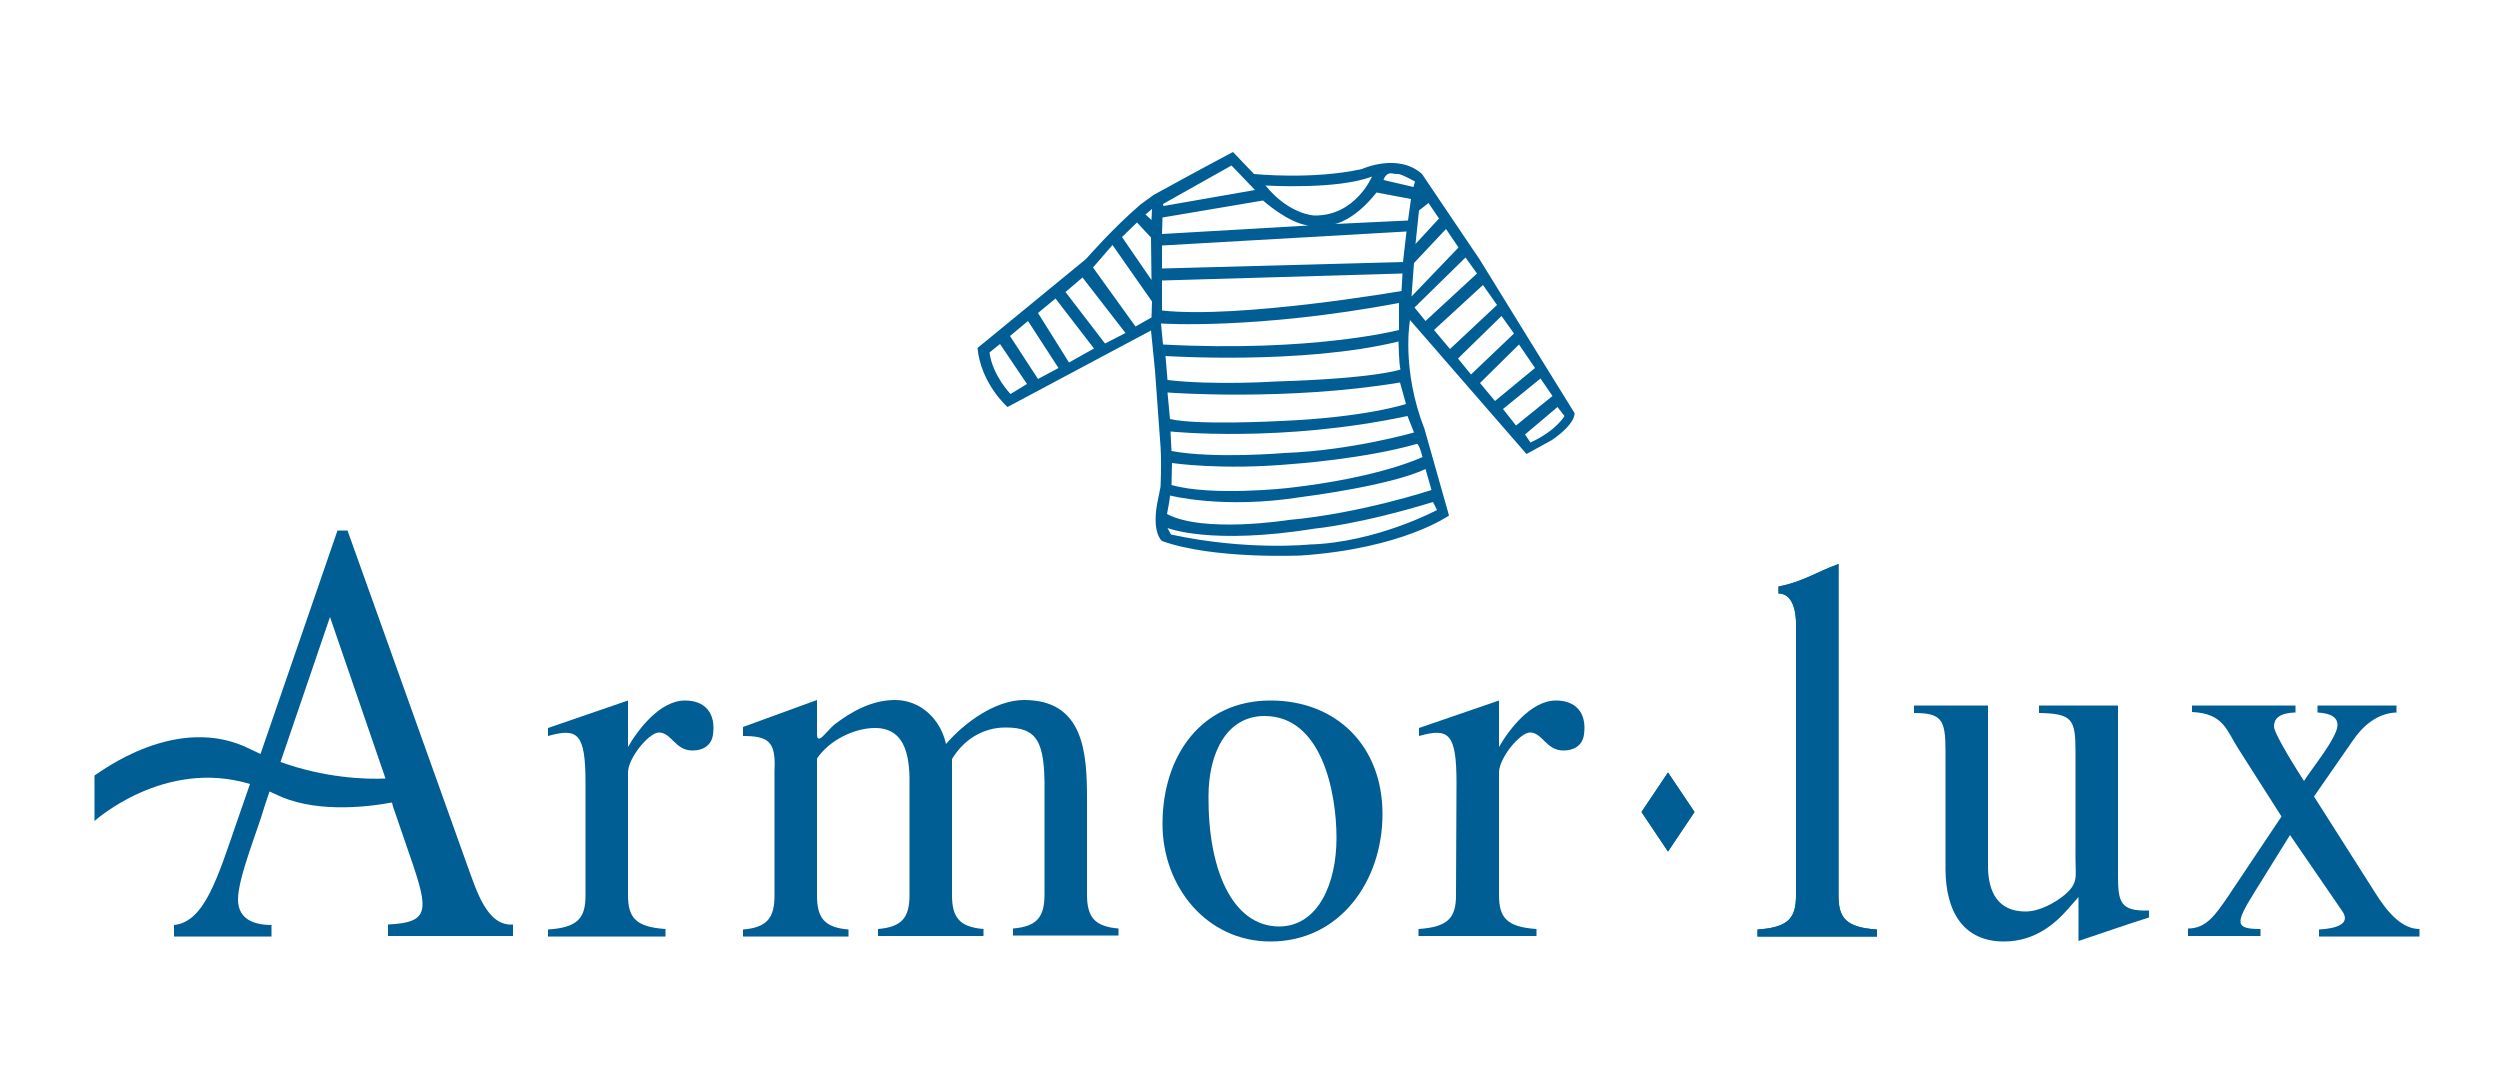 <?xml version="1.0" encoding="utf-8"?>
<!-- Generator: Adobe Illustrator 21.0.2, SVG Export Plug-In . SVG Version: 6.00 Build 0)  -->
<svg version="1.1" id="Calque_1" xmlns="http://www.w3.org/2000/svg" xmlns:xlink="http://www.w3.org/1999/xlink" x="0px" y="0px"
	 viewBox="0 0 500 216" style="enable-background:new 0 0 500 216;" xml:space="preserve">
<style type="text/css">
	.st0{fill:#005E95;}
</style>
<path class="st0" d="M230.3,44l0.1-2.2l-1.3,1.1L230.3,44z M230.3,56l-0.1-8.5l-2.8-3l-3,2.9L230.3,56z M227.1,65.3l3.2-1.8l0.1-3.2
	L222.5,49l-3.9,4.5L227.1,65.3z M221,68.7l4.1-2.1l-8.6-11.1l-3.4,2.9L221,68.7z M213.8,72.5l5-2.8l-7.7-10l-3.5,2.9L213.8,72.5z
	 M207.6,75.8l4.1-2.2l-6.1-9.4l-3.6,3L207.6,75.8z M202.1,78.8l3.3-2l-5.4-8l-2.1,1.7C198.5,75.1,202.1,78.8,202.1,78.8z
	 M306.1,88.5c5.2-2.4,6.8-5.3,6.8-5.3l-1.4-1.8l-6.5,5.5L306.1,88.5z M303.2,85.1l7.3-5.9l-2.4-3.5l-7.5,6.1L303.2,85.1z M299,80.2
	l8-6.6l-3.2-4.7l-7.8,7.7L299,80.2z M294.2,74.9l8.6-8.2l-2.5-3.5l-8.7,8.5L294.2,74.9z M290,69.8l9.4-8.8l-2.8-4l-9.8,9L290,69.8z
	 M285.1,64.2l10.3-9.5l-2.3-3.2l-10.2,10L285.1,64.2z M282.3,59.3l9.4-9.8l-2.5-3.7l-6.4,6.8L282.3,59.3z M283.1,48.8l4.7-5.1
	l-2.1-3.1l-1.9,1.5L283.1,48.8z M262.9,43.1c8.2,0.1,11.5-7.8,11.5-7.8c-6.9,2.7-21.3,1.8-21.3,1.8C257.9,43,262.9,43.1,262.9,43.1z
	 M267,44.8l14.6-0.7l0.6-4.3l-6.9-1.3C270.9,44.1,267,44.8,267,44.8z M282.7,37.4l0.3-1.1c-3.9-2.1-3.1-1.3-4.5-1.6
	c-1.4-0.3-1.8,1.3-1.8,1.3L282.7,37.4z M234.2,106.9c15.2,3.3,27.7,2,27.7,2c13.4-0.4,25.5-6.9,25.5-6.9l-0.8-1.6
	c-14.7,4.5-23.5,5.3-23.5,5.3c-21,3.4-29.6-0.1-29.6-0.1L234.2,106.9z M233.4,102.8c7.3,3.9,24.3,1.2,24.3,1.2
	c14.4-1.3,28.6-6,28.6-6l-1.2-4.2c-7.1,3.4-24.8,5.6-24.8,5.6c-15.6,2.5-26.3-0.3-26.3-0.3C234,99.8,233.4,102.8,233.4,102.8z
	 M234.3,97c8.1,2.3,23.3,0.6,23.3,0.6c18.6-2.1,26.9-6.2,26.9-6.2c-0.8-3.1-1.2-2.6-1.2-2.6c-10.5,3-24.8,4-24.8,4
	c-14.3,1.3-24.1-0.2-24.1-0.2L234.3,97z M234.3,90.2c8.5,1.6,22.6,0.4,22.6,0.4c13.4-0.5,25.9-4.1,25.9-4.1l-1.3-3.3
	c-25.3,5.4-47.4,3.1-47.4,3.1L234.3,90.2z M234,83.8c5.4,1.3,22.1,0.4,22.1,0.4c17-0.7,25.1-3.4,25.1-3.4l-1.2-4.3
	c-22.9,3.8-46.5,2-46.5,2L234,83.8z M233.5,76c9.4,1.1,21.6,0.3,21.6,0.3c20.1-0.6,25-2.4,25-2.4c-0.3-0.8-0.4-5.6-0.4-5.6
	c-19.2,4.7-46.6,2.9-46.6,2.9L233.5,76z M232.6,68.9c29.9,1.6,47.2-2.9,47.2-2.9v-5.4c-28.9,5.4-47.6,4.1-47.6,4.1L232.6,68.9z
	 M232.4,62.1c15.5,1.7,47.9-3.9,47.9-3.9l0.2-3.5l-48.1,1.4V62.1L232.4,62.1z M232.4,53.7l48.2-1.3l0.7-6.1l-48.9,2.8
	C232.4,49.1,232.4,53.7,232.4,53.7z M232.4,46.8l29.3-1.7c-4.1-0.5-9.1-5-9.1-5l-20.1,3.4L232.4,46.8z M251,38l-4.7-4.9l-13.7,7.7
	l0.1,0.4L251,38z M230.2,66.1l-28.7,15.3c0,0-5.3-4.6-6-11.8l21.7-17.8c0,0,5.4-6.2,10.9-10.9l2.6-1.9c0,0,10-5.5,15.9-8.6l4.2,4.4
	c0,0,11.8,1.2,21.6-1c0,0,7.2-3.3,12,1L296,52l11.1,18l7.8,12.6c0,0,0.4,2-4.5,5.4l-5.1,2.8L282,64c0,0-1.8,9.8,2.9,21.8l4.9,17.3
	c0,0-9.2,6.6-29.6,8c0,0-17.6,0.8-27.8-2.9c0,0-2-1.5-1-7.3l0.7-3.5c0,0,0.3-5.5-0.1-9.5l-1-13.8L230.2,66.1z"/>
<path class="st0" d="M117.1,156.6c0-9.9-1.5-11.1-7.5-9.4v-1.6l16-5.5v9.3c2-3.5,6.4-9.3,11.4-9.3c3.9,0,6.2,2.4,5.6,6.8
	c-0.3,2.2-2,3.2-4.1,3.2c-3.5,0-4.2-3.6-6.7-3.6c-2,0-6.2,5.1-6.2,8V179c0,4.5,1.5,6.4,7.5,6.8v1.5h-23.5v-1.4
	c6-0.4,7.5-2.3,7.5-6.8C117.1,179,117.1,156.6,117.1,156.6z"/>
<path class="st0" d="M154.9,154.1c0.3-5.8-1.2-6.9-6.3-6.9v-1.8l14.8-5.4v6.8c0,2.5,2-0.7,3.5-1.9c3.5-2.7,7.6-4.9,12.1-4.9
	c5.1,0,9.1,3.8,10.2,8.8c3.7-4.3,9.9-8.8,15.6-8.8c11.9,0,12.6,10.4,12.6,19.7v19.2c0,4.5,1.5,6.4,6.3,6.8v1.4h-21.1v-1.4
	c4.8-0.4,6.3-2.3,6.3-6.8v-20.8c0.1-9.9-1.5-12.6-7.8-12.6c-4.6,0-8.4,2.5-10.7,6.3V179c0,4.5,1.5,6.4,6.3,6.8v1.4h-21.1v-1.4
	c4.8-0.4,6.3-2.3,6.3-6.8v-21.4c0.1-5.3-0.3-12-6.9-12c-4.2,0-9.2,2.5-11.6,6.1v27.4c0,4.5,1.5,6.4,6.3,6.8v1.4h-21.1v-1.4
	c4.8-0.4,6.3-2.3,6.3-6.8L154.9,154.1L154.9,154.1z"/>
<path class="st0" d="M267.3,167.6c0-9.3-3-24.4-14.4-24.4c-7.4,0-11.2,7.1-11.2,16.1c-0.1,14.5,4.7,26,14.2,26
	C263.7,185.2,267.3,176.6,267.3,167.6 M276.5,162.8c0,13.4-8.5,25.5-22.4,25.5c-12.8,0-21.6-11-21.6-23.5c0-13.7,7.8-24.7,21.6-24.7
	C267.3,140.1,276.5,149.2,276.5,162.8z"/>
<path class="st0" d="M291.3,156.6c0-9.9-1.5-11.1-7.5-9.4v-1.6l16-5.5v9.3c2-3.5,6.4-9.3,11.4-9.3c3.9,0,6.2,2.4,5.6,6.8
	c-0.3,2.2-2,3.2-4.1,3.2c-3.5,0-4.2-3.6-6.7-3.6c-2,0-6.2,5.1-6.2,8V179c0,4.5,1.5,6.4,7.5,6.8v1.4h-23.6v-1.4
	c6-0.4,7.5-2.3,7.5-6.8L291.3,156.6L291.3,156.6z"/>
<path class="st0" d="M359.2,125.3c0,0,0.4-6.6-3.5-6.6v-1.4c4.8-0.9,7.6-2.9,12-4.5v66.3c0,4.5,1.5,6.4,7.7,6.8v1.4h-23.9v-1.4
	c6.2-0.4,7.7-2.3,7.7-6.8V125.3z"/>
<path class="st0" d="M359.2,125.3c0,0,0.4-6.6-3.5-6.6v-1.4c4.8-0.9,7.6-2.9,12-4.5v66.3c0,4.5,1.5,6.4,7.7,6.8v1.4h-23.9v-1.4
	c6.2-0.4,7.7-2.3,7.7-6.8V125.3z"/>
<path class="st0" d="M423.6,175c0,5.4,0.4,7.3,6.2,7.1v1.4c-3.9,1.2-9.3,3.1-14.1,4.7v-8.8l-2.1,2.4c-2.2,2.5-6.3,6.5-12.8,6.5
	c-8,0-11.7-5.8-11.7-14.6v-23.6c0-6.2-0.8-7.5-6.3-7.5v-1.5h14.8v32.1c0,5.2,2,9.1,7.5,9.1c2.7,0,5.7-1.6,7.8-3.3
	c2.8-2.4,2.2-3.6,2.2-7.2v-21.5c0-6.4-0.6-7.6-7.3-7.7v-1.5h15.8V175L423.6,175z"/>
<path class="st0" d="M475,178.5c2.6,4.2,5.5,7.3,8.9,7.3v1.5h-20.1v-1.4c3.7-0.2,6.3-1.2,4.7-3.6L458,167l-7.2,11.6
	c-3.8,6.1-3.8,7.2,1.3,7.2v1.4h-14.5v-1.5c3.6,0,5.4-2.6,8-6.4l10.7-16l-8.6-13.5c-2.4-3.7-2.9-7.1-9.3-7.4v-1.3h20.7v1.4
	c-3.5,0.1-4.3,1.4-4.3,2.8c0,1.5,4.9,9.2,6,10.9c1.4-2.3,6.7-8.7,6.7-11.2c0-2.1-2.5-2.4-4-2.5v-1.4h15.8v1.4
	c-3.8,0.1-6.8,2.7-8.8,5.7l-7.7,11.1L475,178.5z"/>
<path class="st0" d="M56.1,152.4l9.9-29l11.1,32.3C73.2,155.9,65,155.6,56.1,152.4 M93.5,173.2l-24-67.1h-2l-15.4,44.7
	c-0.6-0.3-1.3-0.6-1.9-0.9c-14.8-7.6-30.5,4.8-31.3,5.2v9.1c0,0,13.9-12.6,31.1-7.4l-2.5,7.2c-4,11.6-6.6,20.4-12.7,21v2.3h19.5V185
	c-3.4,0-6.7-1.1-6.7-5.1c0-4.4,4-14,5.3-18.6l1-3c0.4,0.2,0.7,0.3,1.1,0.5c7.4,3.7,17.4,2.8,23.4,1.7l0.2,0.8l3.5,10.2
	c3.7,10.7,3.8,13-4.5,13.4v2.3h25v-2.3C97.4,185.3,95.3,178.1,93.5,173.2z"/>
<polygon class="st0" points="333.6,170.3 338.9,162.4 333.6,154.5 328.3,162.4 "/>
<polygon class="st0" points="333.6,170.3 338.9,162.4 333.6,154.5 328.3,162.4 "/>
</svg>
